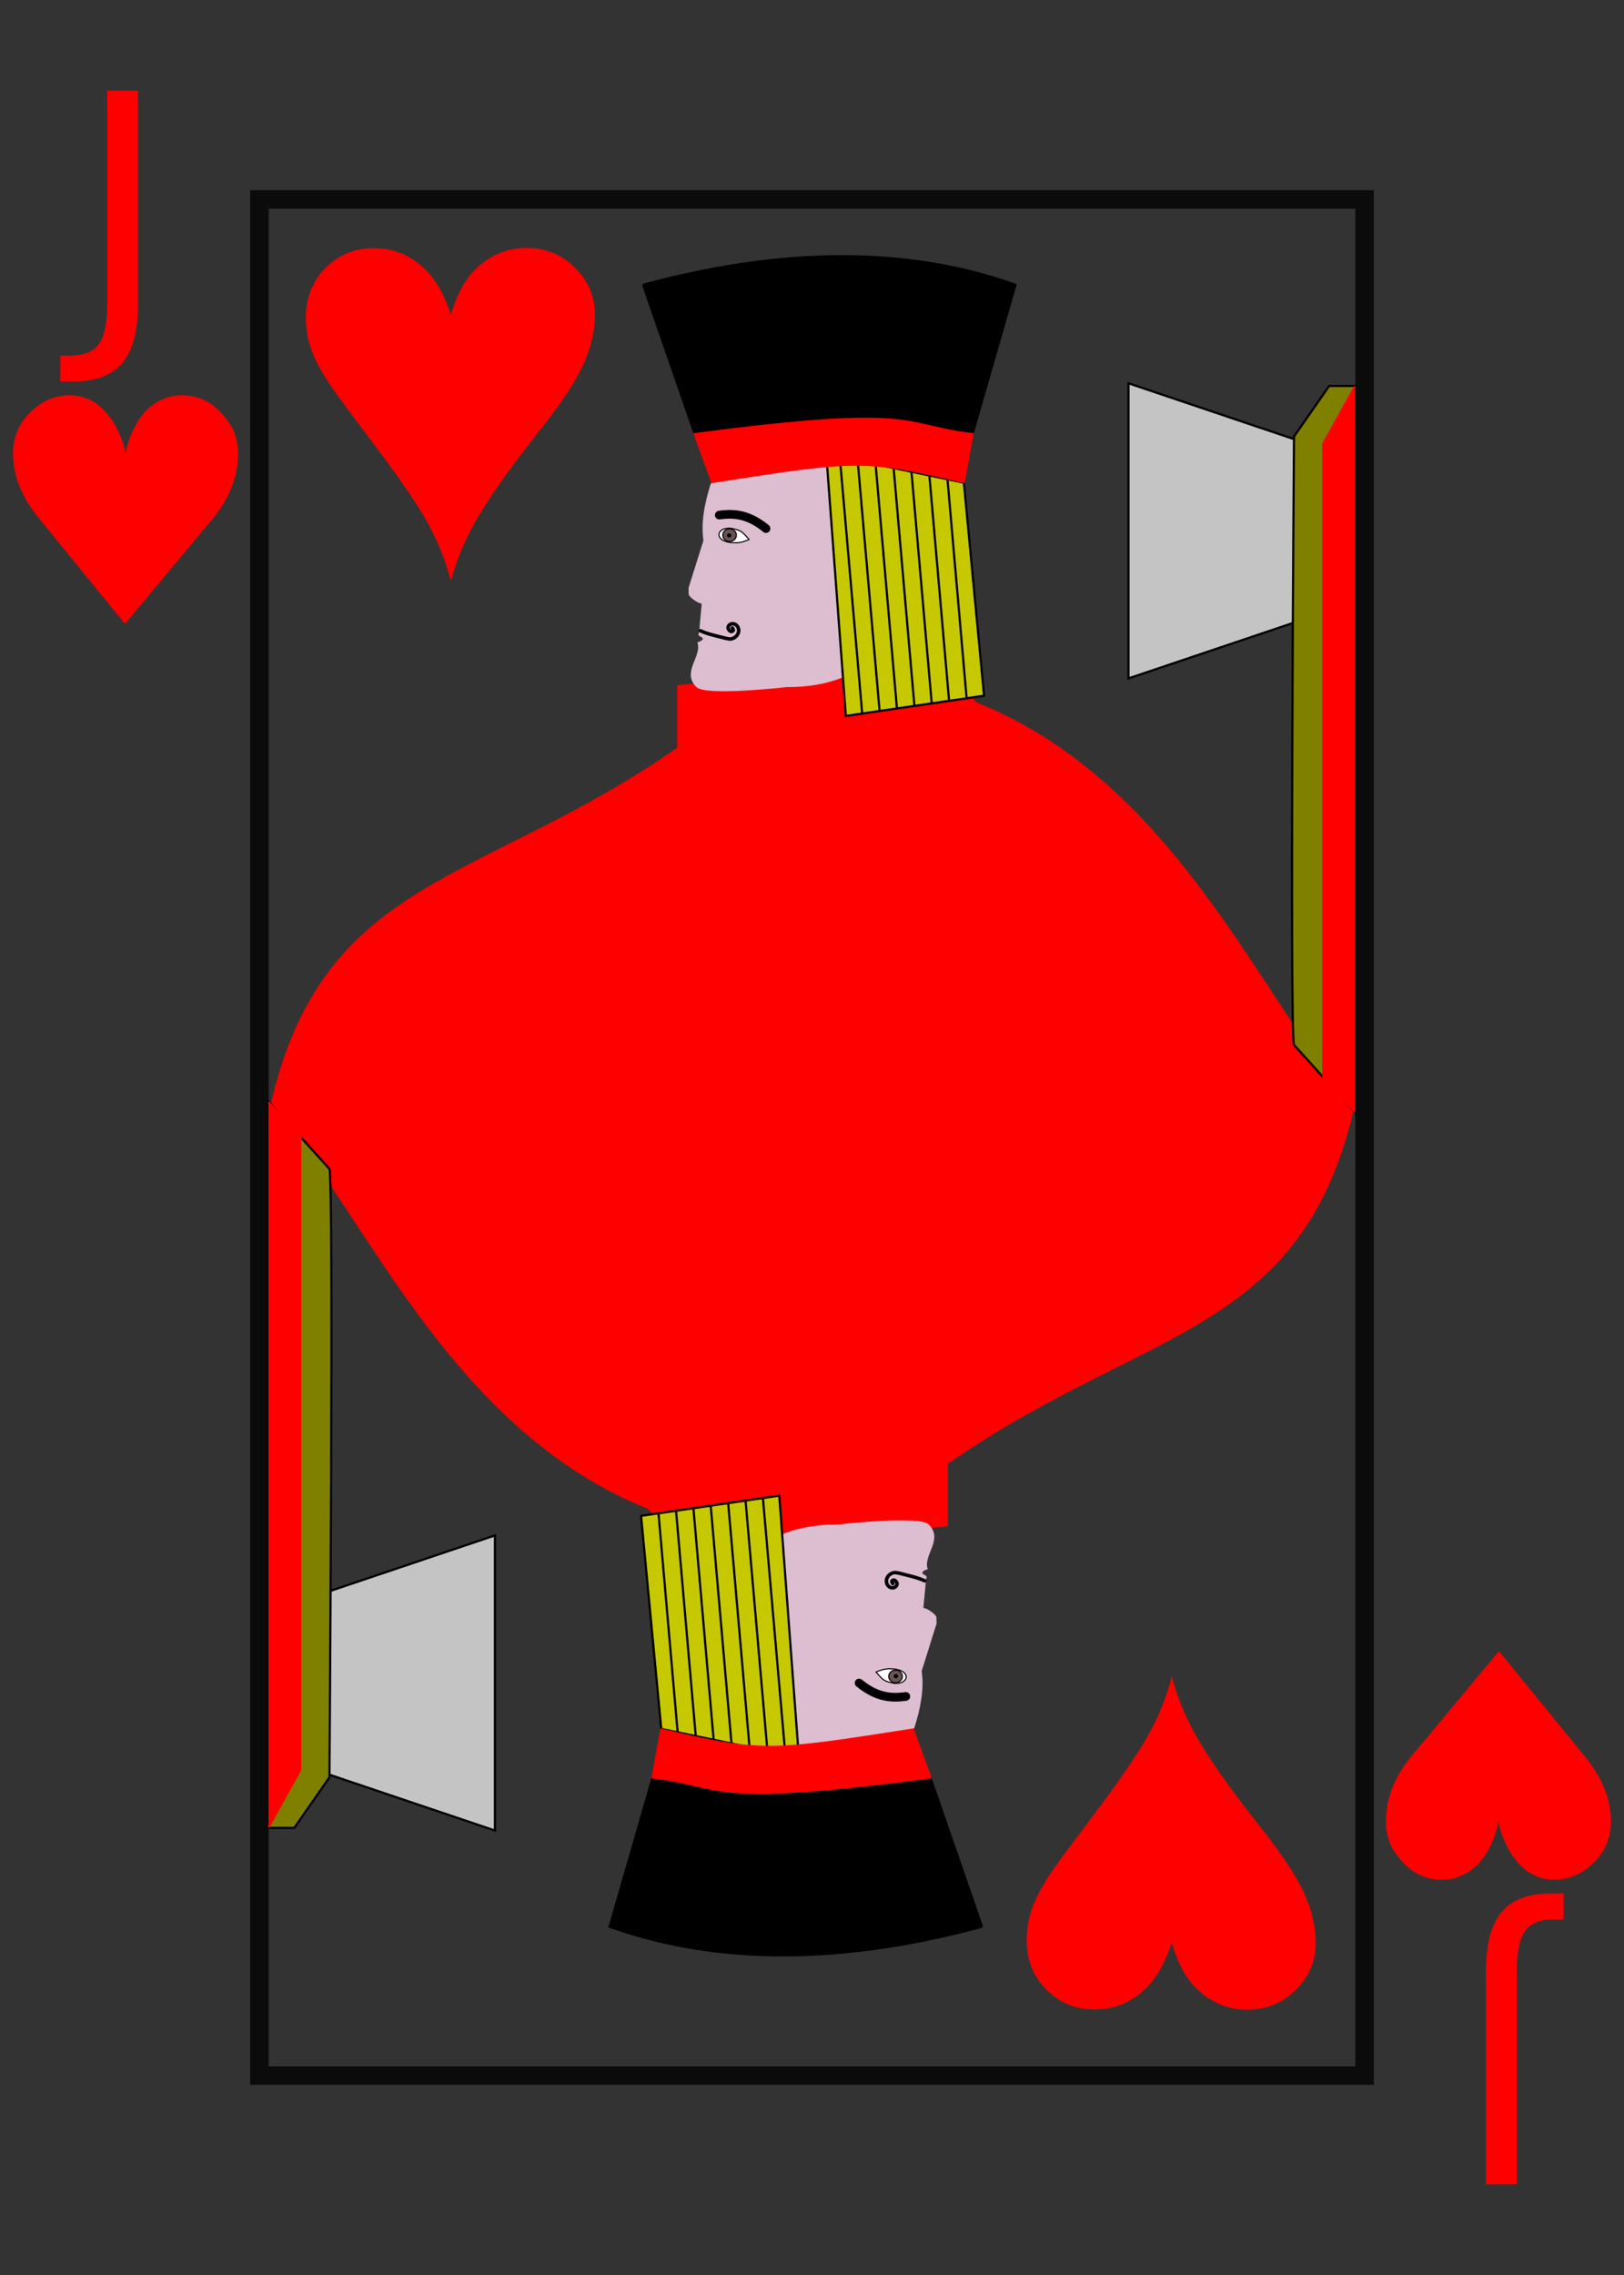 <?xml version="1.0" encoding="UTF-8" standalone="no"?>
<!-- Created with Inkscape (http://www.inkscape.org/) -->

<svg
   xmlns:dc="http://purl.org/dc/elements/1.1/"
   xmlns:cc="http://creativecommons.org/ns#"
   xmlns:rdf="http://www.w3.org/1999/02/22-rdf-syntax-ns#"
   xmlns:svg="http://www.w3.org/2000/svg"
   xmlns="http://www.w3.org/2000/svg"
   xmlns:xlink="http://www.w3.org/1999/xlink"
   xmlns:sodipodi="http://sodipodi.sourceforge.net/DTD/sodipodi-0.dtd"
   xmlns:inkscape="http://www.inkscape.org/namespaces/inkscape"
   width="747.347"
   height="1046.286"
   id="svg2"
   sodipodi:version="0.32"
   inkscape:version="0.92.4 (5da689c313, 2019-01-14)"
   version="1.0"
   sodipodi:docname="Cards-J-Heart.svg"
   inkscape:output_extension="org.inkscape.output.svg.inkscape">
  <rect width="100%" height="100%" fill="#333333" stroke="none"/>
  <defs
     id="defs4">
    <inkscape:perspective
       sodipodi:type="inkscape:persp3d"
       inkscape:vp_x="0 : 526.18109 : 1"
       inkscape:vp_y="0 : 1000 : 0"
       inkscape:vp_z="744.09448 : 526.18109 : 1"
       inkscape:persp3d-origin="372.04724 : 350.78739 : 1"
       id="perspective10" />
    <inkscape:perspective
       id="perspective2390"
       inkscape:persp3d-origin="372.04724 : 350.78739 : 1"
       inkscape:vp_z="744.09448 : 526.18109 : 1"
       inkscape:vp_y="0 : 1000 : 0"
       inkscape:vp_x="0 : 526.18109 : 1"
       sodipodi:type="inkscape:persp3d" />
  </defs>
  <sodipodi:namedview
     id="base"
     pagecolor="#ffffff"
     bordercolor="#666666"
     borderopacity="1.0"
     gridtolerance="10000"
     guidetolerance="10"
     objecttolerance="10"
     inkscape:pageopacity="0.0"
     inkscape:pageshadow="2"
     inkscape:zoom="0.49497475"
     inkscape:cx="-627.14486"
     inkscape:cy="432.02731"
     inkscape:document-units="px"
     inkscape:current-layer="layer1"
     showgrid="false"
     showguides="true"
     inkscape:guide-bbox="true"
     inkscape:window-width="3840"
     inkscape:window-height="2066"
     inkscape:window-x="-11"
     inkscape:window-y="-11"
     inkscape:window-maximized="1" />
  <g
     inkscape:label="Layer 1"
     inkscape:groupmode="layer"
     id="layer1"
     transform="translate(2.245,-0.648)">
    <path
       inkscape:connector-curvature="0"
       id="path976"
       style="font-style:normal;font-variant:normal;font-weight:normal;font-stretch:normal;font-size:144px;line-height:1.25;font-family:'Arial Narrow';-inkscape-font-specification:'Arial Narrow';text-align:center;text-anchor:middle;fill:#ff0000;fill-opacity:1;stroke:none;stroke-width:1px;stroke-linecap:butt;stroke-linejoin:miter;stroke-opacity:1"
       d="m 47.104,42.353 h 14.203 v 97.664 q 0,18.984 -7.242,27.562 -7.172,8.578 -23.133,8.578 h -5.414 v -11.953 h 4.43 q 9.422,0 13.289,-5.273 3.867,-5.273 3.867,-18.914 z" />
    <path
       inkscape:connector-curvature="0"
       id="path979"
       style="font-style:normal;font-variant:normal;font-weight:normal;font-stretch:normal;font-size:144px;line-height:1.25;font-family:'Arial Narrow';-inkscape-font-specification:'Arial Narrow';text-align:center;text-anchor:middle;fill:#ff0000;fill-opacity:1;stroke:none;stroke-width:1px;stroke-linecap:butt;stroke-linejoin:miter;stroke-opacity:1"
       d="m 29.772,182.424 q 14.273,0 22.43,16.523 2.953,6.539 3.094,9.984 h 0.211 q 2.461,-11.391 8.93,-18.914 7.594,-7.594 17.086,-7.594 14.695,0 23.555,15.75 2.25,5.836 2.25,10.969 0,17.578 -14.625,33.539 L 55.507,287.33 H 55.085 L 15.569,238.884 Q 3.757,224.47 3.757,209.142 q 0,-14.836 13.992,-23.555 5.906,-3.164 12.023,-3.164 z" />
    <path
       inkscape:connector-curvature="0"
       id="path973"
       style="font-style:normal;font-variant:normal;font-weight:normal;font-stretch:normal;font-size:144px;line-height:1.25;font-family:'Arial Narrow';-inkscape-font-specification:'Arial Narrow';text-align:center;text-anchor:middle;fill:#ff0000;fill-opacity:1;stroke:none;stroke-width:1px;stroke-linecap:butt;stroke-linejoin:miter;stroke-opacity:1"
       d="m 695.753,1005.228 h -14.203 v -97.664 q 0,-18.984 7.242,-27.562 7.172,-8.578 23.133,-8.578 h 5.414 v 11.953 h -4.43 q -9.422,0 -13.289,5.273 -3.867,5.273 -3.867,18.914 z" />
    <path
       inkscape:connector-curvature="0"
       id="path970"
       style="font-style:normal;font-variant:normal;font-weight:normal;font-stretch:normal;font-size:144px;line-height:1.25;font-family:'Arial Narrow';-inkscape-font-specification:'Arial Narrow';text-align:center;text-anchor:middle;fill:#ff0000;fill-opacity:1;stroke:none;stroke-width:1px;stroke-linecap:butt;stroke-linejoin:miter;stroke-opacity:1"
       d="m 713.085,865.158 q -14.273,0 -22.43,-16.523 -2.953,-6.539 -3.094,-9.984 h -0.211 q -2.461,11.391 -8.93,18.914 -7.594,7.594 -17.086,7.594 -14.695,0 -23.555,-15.75 -2.25,-5.836 -2.25,-10.969 0,-17.578 14.625,-33.539 l 37.195,-44.648 h 0.422 l 39.516,48.445 q 11.812,14.414 11.812,29.742 0,14.836 -13.992,23.555 -5.906,3.164 -12.023,3.164 z" />
    <path
       style="opacity:0.775;fill:none;fill-opacity:1;stroke:#000000;stroke-width:8.5;stroke-linecap:square;stroke-linejoin:miter;stroke-miterlimit:4;stroke-dasharray:none;stroke-opacity:1"
       d="M 117.143,92.362 H 625.714 V 955.219 H 117.143 Z"
       id="rect3077" />
    <path
       sodipodi:nodetypes="ccscccc"
       id="path3918"
       d="M 309.898,316.219 L 438.827,304.076 C 448.852,306.154 439.574,321.157 448.22,324.685 C 538.646,361.585 576.774,459.372 620.393,510.099 L 122.469,510.219 C 146.211,403.469 219.146,408.241 309.898,344.791 L 309.898,316.219 z"
       style="fill:#ff0000;fill-opacity:1;fill-rule:nonzero;stroke:#ff0000;stroke-width:1;stroke-linecap:butt;stroke-linejoin:miter;marker:none;marker-start:none;marker-mid:none;marker-end:none;stroke-miterlimit:4;stroke-dasharray:none;stroke-dashoffset:0;stroke-opacity:1;visibility:visible;display:inline;overflow:visible;enable-background:accumulate" />
    <path
       inkscape:connector-curvature="0"
       id="path967"
       style="font-style:normal;font-weight:normal;font-size:250px;line-height:1.25;font-family:Arial;text-align:center;text-anchor:middle;fill:#ff0000;fill-opacity:1;stroke:none;stroke-width:1px;stroke-linecap:butt;stroke-linejoin:miter;stroke-opacity:1"
       d="m 205.266,267.855 q -3.784,-14.404 -10.864,-26.978 -6.958,-12.695 -27.1,-39.307 -14.771,-19.531 -18.188,-24.78 -5.615,-8.545 -8.179,-15.625 -2.441,-7.202 -2.441,-14.526 0,-13.55 9.033,-22.705 9.033,-9.155 22.339,-9.155 13.428,0 23.315,9.521 7.446,7.08 12.085,21.118 4.028,-13.794 11.353,-20.996 10.132,-9.766 23.438,-9.766 13.184,0 22.339,9.155 9.155,9.033 9.155,21.606 0,10.986 -5.371,22.949 -5.371,11.841 -20.752,31.128 -20.02,25.269 -29.175,41.504 -7.202,12.817 -10.986,26.855 z" />
    <path
       inkscape:connector-curvature="0"
       d="m 536.981,771.727 q -3.784,14.404 -10.864,26.978 -6.958,12.695 -27.1,39.307 -14.771,19.531 -18.188,24.78 -5.615,8.545 -8.179,15.625 -2.441,7.202 -2.441,14.526 0,13.55 9.033,22.705 9.033,9.155 22.339,9.155 13.428,0 23.315,-9.521 7.446,-7.08 12.085,-21.118 4.028,13.794 11.353,20.996 10.132,9.766 23.438,9.766 13.184,0 22.339,-9.155 9.155,-9.033 9.155,-21.606 0,-10.986 -5.371,-22.949 -5.371,-11.841 -20.752,-31.128 -20.02,-25.269 -29.175,-41.504 -7.202,-12.817 -10.986,-26.855 z"
       style="font-style:normal;font-weight:normal;font-size:250px;line-height:1.25;font-family:Arial;text-align:center;text-anchor:middle;fill:#ff0000;fill-opacity:1;stroke:none;stroke-width:1px;stroke-linecap:butt;stroke-linejoin:miter;stroke-opacity:1"
       id="path983" />
    <path
       inkscape:connector-curvature="0"
       style="display:inline;overflow:visible;visibility:visible;opacity:1;fill:#ddbdd0;fill-opacity:1;fill-rule:nonzero;stroke:#ddbdd0;stroke-width:1;stroke-linecap:butt;stroke-linejoin:miter;stroke-miterlimit:4;stroke-dasharray:none;stroke-dashoffset:0;stroke-opacity:1;marker:none;marker-start:none;marker-mid:none;marker-end:none;enable-background:accumulate"
       d="m 325.402,223.006 c -3.008,9.274 -4.652,18.362 -3.422,26.247 l -6.861,21.85 0.058,2.843 c -0.044,0.334 2.968,3.571 6.049,3.905 l -1.324,14.201 c -1.112,0.767 1.786,1.037 1.786,2.3 0,1.421 -2.386,2.035 -2.386,2.035 1.776,6.628 -7.233,13.382 -0.788,19.827 4.169,4.169 41.296,-0.065 41.296,-0.065 47.993,0 48.571,-35 48.571,-35 0,-40.409 -2.582,-66.014 -2.582,-66.014 -2.482,-0.014 -18.085,-2.821 -34.972,-1.109 -18.548,1.88 -29.644,4.199 -45.424,8.982 z"
       id="path3867"
       sodipodi:nodetypes="ccccccccccccsc" />
    <path
       inkscape:connector-curvature="0"
       style="display:inline;overflow:visible;visibility:visible;opacity:1;fill:#000000;fill-opacity:1;fill-rule:nonzero;stroke:#000000;stroke-width:1;stroke-linecap:butt;stroke-linejoin:miter;stroke-miterlimit:4;stroke-dasharray:none;stroke-dashoffset:0;stroke-opacity:1;marker:none;marker-start:none;marker-mid:none;marker-end:none;enable-background:accumulate"
       d="m 293.689,131.63 23.795,68.686 c 104.195,-13.732 94.255,-3.931 127.795,0 l 19.795,-68.686 c -43.06,-15.414 -99.137,-19.549 -171.386,0 z"
       id="path3854"
       sodipodi:nodetypes="ccccc" />
    <path
       inkscape:connector-curvature="0"
       style="display:inline;overflow:visible;visibility:visible;opacity:1;fill:#c6c801;fill-opacity:1;fill-rule:nonzero;stroke:#000000;stroke-width:1;stroke-linecap:butt;stroke-linejoin:miter;stroke-miterlimit:4;stroke-dasharray:none;stroke-dashoffset:0;stroke-opacity:1;marker:none;marker-start:none;marker-mid:none;marker-end:none;enable-background:accumulate"
       d="m 377.983,209.454 9.021,120.456 63.601,-9.302 -9.3,-97.985 z"
       id="path3871"
       sodipodi:nodetypes="ccccc" />
    <path
       inkscape:connector-curvature="0"
       style="display:inline;overflow:visible;visibility:visible;opacity:1;fill:none;fill-opacity:0.703;fill-rule:nonzero;stroke:#000000;stroke-width:4;stroke-linecap:round;stroke-linejoin:round;stroke-miterlimit:4;stroke-dasharray:none;stroke-dashoffset:0;stroke-opacity:1;marker:none;marker-start:none;marker-mid:none;marker-end:none;enable-background:accumulate"
       d="m 328.773,237.556 c 8.089,-1.161 14.275,0.349 21.486,6.18"
       id="path3875"
       sodipodi:nodetypes="cc" />
    <path
       inkscape:connector-curvature="0"
       style="display:inline;overflow:visible;visibility:visible;opacity:1;fill:none;fill-opacity:0.703;fill-rule:nonzero;stroke:#000000;stroke-width:1;stroke-linecap:butt;stroke-linejoin:miter;stroke-miterlimit:4;stroke-dasharray:none;stroke-dashoffset:0;stroke-opacity:1;marker:none;marker-start:none;marker-mid:none;marker-end:none;enable-background:accumulate"
       d="m 384.452,213.541 10.089,115.357"
       id="path3902" />
    <use
       x="0"
       y="0"
       xlink:href="#path3902"
       id="use3904"
       width="747.347"
       height="1046.286"
       transform="translate(8,-1.071)" />
    <use
       x="0"
       y="0"
       xlink:href="#use3904"
       id="use3906"
       width="747.347"
       height="1046.286"
       transform="translate(8,-1.071)" />
    <use
       x="0"
       y="0"
       xlink:href="#use3906"
       id="use3908"
       transform="translate(8,-1.643)"
       width="747.347"
       height="1046.286" />
    <use
       x="0"
       y="0"
       xlink:href="#use3908"
       id="use3910"
       width="747.347"
       height="1046.286"
       transform="translate(8,-0.714)" />
    <use
       x="0"
       y="0"
       xlink:href="#use3910"
       id="use3912"
       transform="translate(8,-1.071)"
       width="747.347"
       height="1046.286" />
    <use
       x="0"
       y="0"
       xlink:href="#use3912"
       id="use3914"
       width="747.347"
       height="1046.286"
       transform="translate(8,-2)" />
    <path
       inkscape:connector-curvature="0"
       style="display:inline;overflow:visible;visibility:visible;opacity:1;fill:#ffffff;fill-opacity:1;fill-rule:nonzero;stroke:#000000;stroke-width:0.5;stroke-linecap:butt;stroke-linejoin:miter;stroke-miterlimit:4;stroke-dasharray:none;stroke-dashoffset:0;stroke-opacity:1;marker:none;marker-start:none;marker-mid:none;marker-end:none;enable-background:accumulate"
       d="m 334.325,243.643 c 4.212,0.888 4.64,1.051 8.125,5.126 -3.668,1.537 -5.011,1.661 -8.872,1.361 -7.821,-1.3 -5.568,-7.368 0.748,-6.487 z"
       id="path3877"
       sodipodi:nodetypes="cccc" />
    <path
       style="opacity:1;fill:#6c5353;fill-opacity:1;stroke:#000000;stroke-width:0.5;stroke-linecap:round;stroke-linejoin:round;stroke-miterlimit:4;stroke-dasharray:none;stroke-opacity:1"
       d="m 336.624,246.766 a 3.119,2.908 0 0 1 -3.119,2.908 3.119,2.908 0 0 1 -3.119,-2.908 3.119,2.908 0 0 1 3.119,-2.908 3.119,2.908 0 0 1 3.119,2.908 z"
       id="path3885" />
    <path
       style="opacity:1;fill:#000000;fill-opacity:1;stroke:#000000;stroke-width:0.5;stroke-linecap:round;stroke-linejoin:round;stroke-miterlimit:4;stroke-dasharray:none;stroke-opacity:1"
       d="m 334.073,246.893 a 0.758,0.694 0 0 1 -0.758,0.694 0.758,0.694 0 0 1 -0.758,-0.694 0.758,0.694 0 0 1 0.758,-0.694 0.758,0.694 0 0 1 0.758,0.694 z"
       id="path3887" />
    <path
       inkscape:connector-curvature="0"
       style="fill:none;fill-rule:evenodd;stroke:#000000;stroke-width:1.6;stroke-linecap:round;stroke-linejoin:miter;stroke-miterlimit:4;stroke-dasharray:none;stroke-opacity:1"
       d="m 334.727,289.435 c 0.115,-0.111 0.418,0.748 0.48,0.858 0.175,0.311 -0.359,0.649 -0.648,0.762 -0.612,0.241 -1.528,-0.701 -1.699,-1.272 -0.308,-1.028 0.52,-2 1.488,-2.232 1.567,-0.375 2.997,0.884 3.291,2.37 0.443,2.237 -1.355,4.248 -3.493,4.588 -1.11,0.177 -3.767,-0.681 -7.273,-1.53 -3.449,-0.835 -5.635,-1.686 -6.774,-2.258"
       id="path3895"
       sodipodi:nodetypes="csssssssc" />
    <path
       inkscape:connector-curvature="0"
       id="path3858"
       style="display:inline;overflow:visible;visibility:visible;opacity:1;fill:#ff0000;fill-opacity:1;fill-rule:nonzero;stroke:#ff0000;stroke-width:1;stroke-linecap:butt;stroke-linejoin:miter;stroke-miterlimit:4;stroke-dasharray:none;stroke-dashoffset:0;stroke-opacity:1;marker:none;marker-start:none;marker-mid:none;marker-end:none;enable-background:accumulate"
       d="m 441.28,222.316 4,-22 c -33.541,-3.931 -23.601,-13.732 -127.795,0 l 8,22 c 65.304,-10.197 69.628,-11.002 115.795,0 z"
       sodipodi:nodetypes="ccccc" />
    <use
       x="0"
       y="0"
       xlink:href="#path3918"
       id="use3954"
       transform="matrix(-1,0,0,-1,743.367,1018.407)"
       width="747.347"
       height="1046.286" />
    <path
       inkscape:connector-curvature="0"
       sodipodi:nodetypes="ccccccccccccsc"
       id="path851"
       d="m 417.966,795.4 c 3.008,-9.274 4.652,-18.362 3.422,-26.247 l 6.861,-21.85 -0.058,-2.843 c 0.044,-0.334 -2.968,-3.571 -6.049,-3.905 l 1.324,-14.201 c 1.112,-0.767 -1.786,-1.037 -1.786,-2.3 0,-1.421 2.386,-2.035 2.386,-2.035 -1.776,-6.628 7.233,-13.382 0.788,-19.827 -4.169,-4.169 -41.296,0.065 -41.296,0.065 -47.993,0 -48.571,35 -48.571,35 0,40.409 2.582,66.014 2.582,66.014 2.482,0.014 18.085,2.821 34.972,1.109 18.548,-1.88 29.644,-4.199 45.424,-8.982 z"
       style="display:inline;overflow:visible;visibility:visible;opacity:1;fill:#ddbdd0;fill-opacity:1;fill-rule:nonzero;stroke:#ddbdd0;stroke-width:1;stroke-linecap:butt;stroke-linejoin:miter;stroke-miterlimit:4;stroke-dasharray:none;stroke-dashoffset:0;stroke-opacity:1;marker:none;marker-start:none;marker-mid:none;marker-end:none;enable-background:accumulate" />
    <path
       inkscape:connector-curvature="0"
       sodipodi:nodetypes="ccccc"
       id="path853"
       d="M 449.678,886.777 425.883,818.091 c -104.195,13.732 -94.255,3.931 -127.795,0 l -19.795,68.686 c 43.06,15.414 99.137,19.549 171.386,0 z"
       style="display:inline;overflow:visible;visibility:visible;opacity:1;fill:#000000;fill-opacity:1;fill-rule:nonzero;stroke:#000000;stroke-width:1;stroke-linecap:butt;stroke-linejoin:miter;stroke-miterlimit:4;stroke-dasharray:none;stroke-dashoffset:0;stroke-opacity:1;marker:none;marker-start:none;marker-mid:none;marker-end:none;enable-background:accumulate" />
    <path
       inkscape:connector-curvature="0"
       sodipodi:nodetypes="ccccc"
       id="path855"
       d="m 365.385,808.953 -9.021,-120.456 -63.601,9.302 9.3,97.985 z"
       style="display:inline;overflow:visible;visibility:visible;opacity:1;fill:#c6c801;fill-opacity:1;fill-rule:nonzero;stroke:#000000;stroke-width:1;stroke-linecap:butt;stroke-linejoin:miter;stroke-miterlimit:4;stroke-dasharray:none;stroke-dashoffset:0;stroke-opacity:1;marker:none;marker-start:none;marker-mid:none;marker-end:none;enable-background:accumulate" />
    <path
       inkscape:connector-curvature="0"
       sodipodi:nodetypes="cc"
       id="path857"
       d="m 414.594,780.851 c -8.089,1.161 -14.275,-0.349 -21.486,-6.18"
       style="display:inline;overflow:visible;visibility:visible;opacity:1;fill:none;fill-opacity:0.703;fill-rule:nonzero;stroke:#000000;stroke-width:4;stroke-linecap:round;stroke-linejoin:round;stroke-miterlimit:4;stroke-dasharray:none;stroke-dashoffset:0;stroke-opacity:1;marker:none;marker-start:none;marker-mid:none;marker-end:none;enable-background:accumulate" />
    <path
       inkscape:connector-curvature="0"
       id="path859"
       d="M 358.916,804.866 348.827,689.509"
       style="display:inline;overflow:visible;visibility:visible;opacity:1;fill:none;fill-opacity:0.703;fill-rule:nonzero;stroke:#000000;stroke-width:1;stroke-linecap:butt;stroke-linejoin:miter;stroke-miterlimit:4;stroke-dasharray:none;stroke-dashoffset:0;stroke-opacity:1;marker:none;marker-start:none;marker-mid:none;marker-end:none;enable-background:accumulate" />
    <use
       transform="rotate(180,367.684,509.739)"
       height="1046.286"
       width="747.347"
       id="use861"
       xlink:href="#path3902"
       y="0"
       x="0" />
    <use
       transform="rotate(180,367.684,509.739)"
       height="1046.286"
       width="747.347"
       id="use863"
       xlink:href="#use3904"
       y="0"
       x="0" />
    <use
       height="1046.286"
       width="747.347"
       transform="rotate(180,367.684,510.025)"
       id="use865"
       xlink:href="#use3906"
       y="0"
       x="0" />
    <use
       transform="rotate(180,367.684,509.56)"
       height="1046.286"
       width="747.347"
       id="use867"
       xlink:href="#use3908"
       y="0"
       x="0" />
    <use
       height="1046.286"
       width="747.347"
       transform="rotate(180,367.684,509.739)"
       id="use869"
       xlink:href="#use3910"
       y="0"
       x="0" />
    <use
       transform="rotate(180,367.684,510.203)"
       height="1046.286"
       width="747.347"
       id="use871"
       xlink:href="#use3912"
       y="0"
       x="0" />
    <path
       inkscape:connector-curvature="0"
       sodipodi:nodetypes="cccc"
       id="path873"
       d="m 409.042,774.764 c -4.212,-0.888 -4.64,-1.051 -8.125,-5.126 3.668,-1.537 5.011,-1.661 8.872,-1.361 7.821,1.3 5.568,7.368 -0.748,6.487 z"
       style="display:inline;overflow:visible;visibility:visible;opacity:1;fill:#ffffff;fill-opacity:1;fill-rule:nonzero;stroke:#000000;stroke-width:0.5;stroke-linecap:butt;stroke-linejoin:miter;stroke-miterlimit:4;stroke-dasharray:none;stroke-dashoffset:0;stroke-opacity:1;marker:none;marker-start:none;marker-mid:none;marker-end:none;enable-background:accumulate" />
    <path
       transform="scale(-1)"
       style="opacity:1;fill:#6c5353;fill-opacity:1;stroke:#000000;stroke-width:0.5;stroke-linecap:round;stroke-linejoin:round;stroke-miterlimit:4;stroke-dasharray:none;stroke-opacity:1"
       d="m -406.743,-771.64 a 3.119,2.908 0 0 1 -3.119,2.908 3.119,2.908 0 0 1 -3.119,-2.908 3.119,2.908 0 0 1 3.119,-2.908 3.119,2.908 0 0 1 3.119,2.908 z"
       id="path875" />
    <path
       transform="scale(-1)"
       style="opacity:1;fill:#000000;fill-opacity:1;stroke:#000000;stroke-width:0.5;stroke-linecap:round;stroke-linejoin:round;stroke-miterlimit:4;stroke-dasharray:none;stroke-opacity:1"
       d="m -409.295,-771.514 a 0.758,0.694 0 0 1 -0.758,0.694 0.758,0.694 0 0 1 -0.758,-0.694 0.758,0.694 0 0 1 0.758,-0.694 0.758,0.694 0 0 1 0.758,0.694 z"
       id="path877" />
    <path
       inkscape:connector-curvature="0"
       sodipodi:nodetypes="csssssssc"
       id="path879"
       d="m 408.64,728.972 c -0.115,0.111 -0.418,-0.748 -0.48,-0.858 -0.175,-0.311 0.359,-0.649 0.648,-0.762 0.612,-0.241 1.528,0.701 1.699,1.272 0.308,1.028 -0.52,2 -1.488,2.232 -1.567,0.375 -2.997,-0.884 -3.291,-2.37 -0.443,-2.237 1.355,-4.248 3.493,-4.588 1.11,-0.177 3.767,0.681 7.273,1.53 3.449,0.835 5.635,1.686 6.774,2.258"
       style="fill:none;fill-rule:evenodd;stroke:#000000;stroke-width:1.6;stroke-linecap:round;stroke-linejoin:miter;stroke-miterlimit:4;stroke-dasharray:none;stroke-opacity:1" />
    <path
       inkscape:connector-curvature="0"
       sodipodi:nodetypes="ccccc"
       d="m 302.088,796.091 -4,22 c 33.541,3.931 23.601,13.732 127.795,0 l -8,-22 c -65.304,10.197 -69.628,11.002 -115.795,0 z"
       style="display:inline;overflow:visible;visibility:visible;opacity:1;fill:#ff0000;fill-opacity:1;fill-rule:nonzero;stroke:#ff0000;stroke-width:1;stroke-linecap:butt;stroke-linejoin:miter;stroke-miterlimit:4;stroke-dasharray:none;stroke-dashoffset:0;stroke-opacity:1;marker:none;marker-start:none;marker-mid:none;marker-end:none;enable-background:accumulate"
       id="path881" />
    <path
       inkscape:connector-curvature="0"
       style="display:inline;overflow:visible;visibility:visible;opacity:1;fill:#c4c4c4;fill-opacity:1;fill-rule:nonzero;stroke:#000000;stroke-width:1;stroke-linecap:butt;stroke-linejoin:miter;stroke-miterlimit:4;stroke-dasharray:none;stroke-dashoffset:0;stroke-opacity:1;marker:none;marker-start:none;marker-mid:none;marker-end:none;enable-background:accumulate"
       d="m 594.398,203.005 -77.321,-26.077 v 135.72 l 77.736,-26.188"
       id="path3980"
       sodipodi:nodetypes="cccc" />
    <path
       inkscape:connector-curvature="0"
       style="display:inline;overflow:visible;visibility:visible;opacity:1;fill:#808000;fill-opacity:1;fill-rule:nonzero;stroke:#000000;stroke-width:1;stroke-linecap:butt;stroke-linejoin:miter;stroke-miterlimit:4;stroke-dasharray:none;stroke-dashoffset:0;stroke-opacity:1;marker:none;marker-start:none;marker-mid:none;marker-end:none;enable-background:accumulate"
       d="m 593.24,481.208 c -2.02,-6.061 0,-279.812 0,-279.812 l 16.162,-23.233 h 12.122 v 334.36 z"
       id="path3978" />
    <path
       inkscape:connector-curvature="0"
       sodipodi:nodetypes="cccc"
       id="path3988"
       d="m 621.327,178.362 -14.643,26.429 v 292.321 l 14.643,14.821"
       style="display:inline;overflow:visible;visibility:visible;opacity:1;fill:#ff0000;fill-opacity:1;fill-rule:nonzero;stroke:#ff0000;stroke-width:1;stroke-linecap:butt;stroke-linejoin:miter;stroke-miterlimit:4;stroke-dasharray:none;stroke-dashoffset:0;stroke-opacity:1;marker:none;marker-start:none;marker-mid:none;marker-end:none;enable-background:accumulate" />
    <path
       inkscape:connector-curvature="0"
       sodipodi:nodetypes="cccc"
       id="path885"
       d="m 148.203,816.445 77.321,26.077 v -135.72 l -77.736,26.188"
       style="display:inline;overflow:visible;visibility:visible;opacity:1;fill:#c4c4c4;fill-opacity:1;fill-rule:nonzero;stroke:#000000;stroke-width:1;stroke-linecap:butt;stroke-linejoin:miter;stroke-miterlimit:4;stroke-dasharray:none;stroke-dashoffset:0;stroke-opacity:1;marker:none;marker-start:none;marker-mid:none;marker-end:none;enable-background:accumulate" />
    <path
       inkscape:connector-curvature="0"
       id="path887"
       d="m 149.361,538.243 c 2.02,6.061 0,279.812 0,279.812 l -16.162,23.233 h -12.122 l 0,-334.36 z"
       style="display:inline;overflow:visible;visibility:visible;opacity:1;fill:#808000;fill-opacity:1;fill-rule:nonzero;stroke:#000000;stroke-width:1;stroke-linecap:butt;stroke-linejoin:miter;stroke-miterlimit:4;stroke-dasharray:none;stroke-dashoffset:0;stroke-opacity:1;marker:none;marker-start:none;marker-mid:none;marker-end:none;enable-background:accumulate" />
    <path
       inkscape:connector-curvature="0"
       style="display:inline;overflow:visible;visibility:visible;opacity:1;fill:#ff0000;fill-opacity:1;fill-rule:nonzero;stroke:#ff0000;stroke-width:1;stroke-linecap:butt;stroke-linejoin:miter;stroke-miterlimit:4;stroke-dasharray:none;stroke-dashoffset:0;stroke-opacity:1;marker:none;marker-start:none;marker-mid:none;marker-end:none;enable-background:accumulate"
       d="m 121.275,841.088 14.643,-26.429 0,-292.321 -14.643,-14.821"
       id="path889"
       sodipodi:nodetypes="cccc" />
  </g>
</svg>
